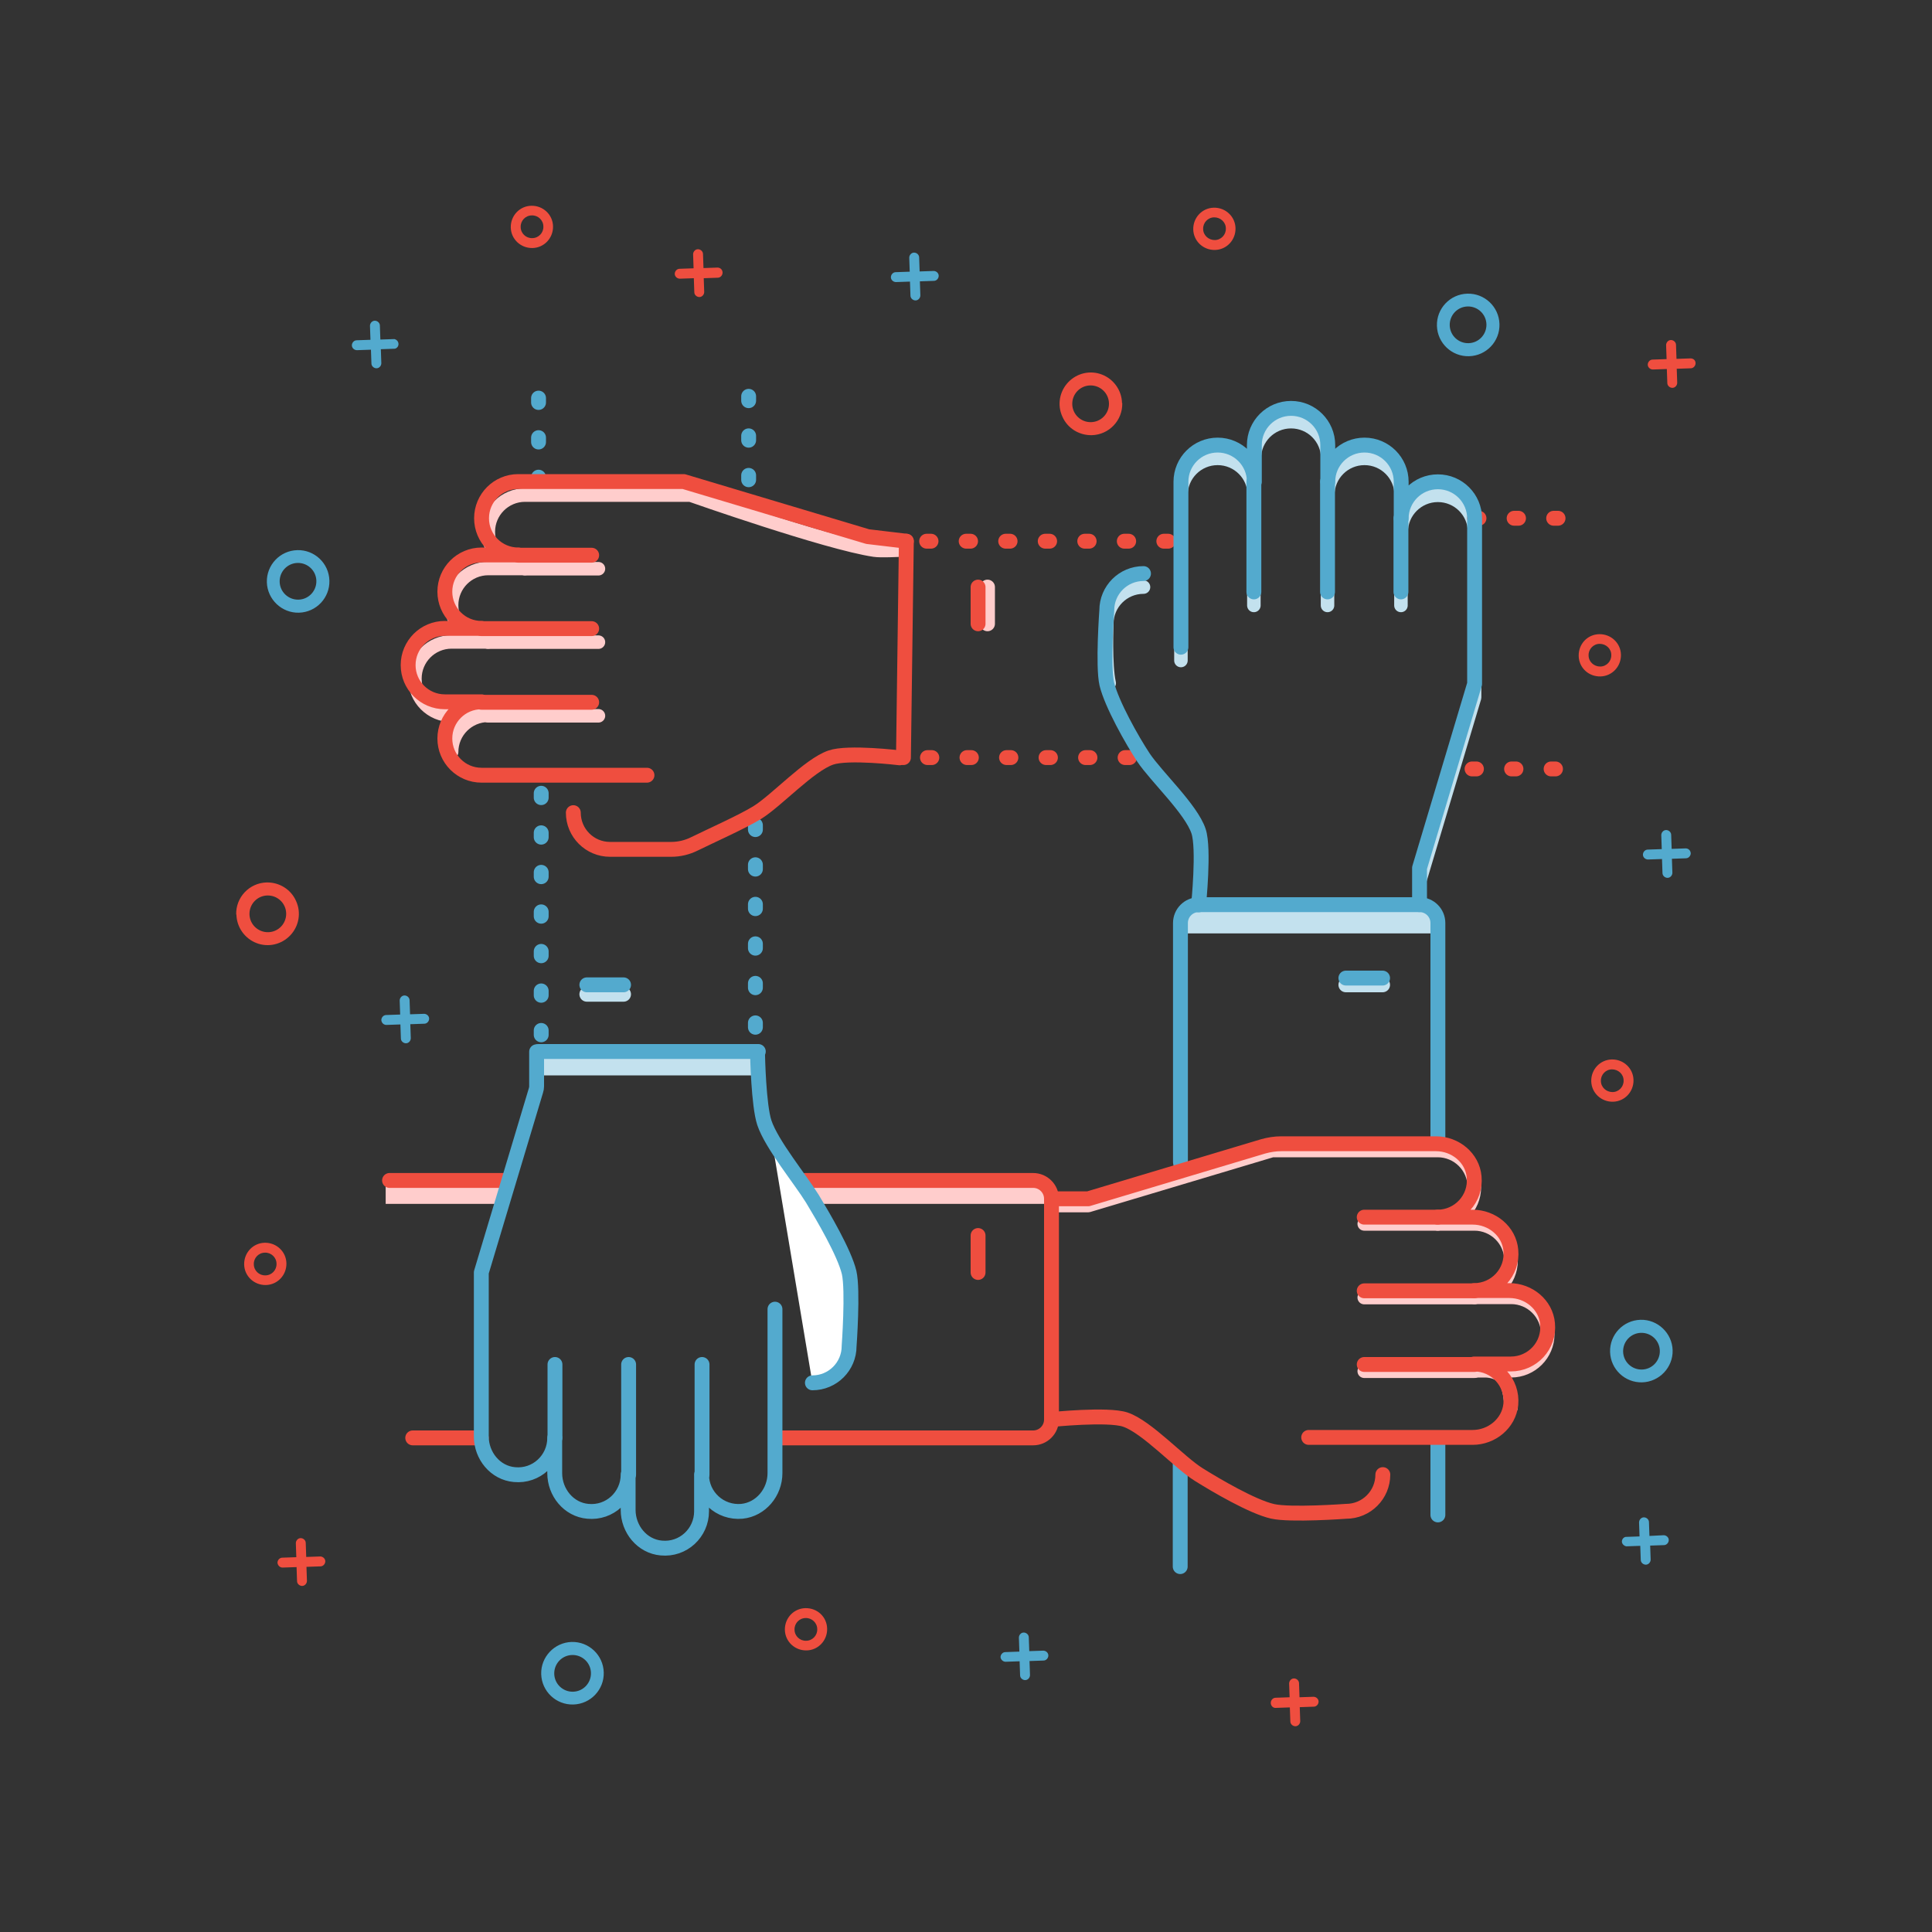 <?xml version="1.0" encoding="utf-8"?>
<!-- Generator: Adobe Illustrator 18.0.0, SVG Export Plug-In . SVG Version: 6.00 Build 0)  -->
<!DOCTYPE svg PUBLIC "-//W3C//DTD SVG 1.1//EN" "http://www.w3.org/Graphics/SVG/1.1/DTD/svg11.dtd">
<svg version="1.1" id="图层_1" xmlns="http://www.w3.org/2000/svg" xmlns:xlink="http://www.w3.org/1999/xlink" x="0px" y="0px"
	 viewBox="0 0 800 800" enable-background="new 0 0 800 800" xml:space="preserve">
<rect x="0" y="0" width="800" height="800" fill="#333333" stroke="none"/>
<g>
	<rect x="221.3" y="437.5" fill="#C3E1EE" width="95.2" height="7.8"/>
	<g>
		<rect x="489.5" y="375.9" fill="#C3E1EE" width="104.2" height="10.6"/>
		<rect x="336.1" y="488.2" fill="#FFCDCC" width="98" height="10.3"/>
		<rect x="159.7" y="488.2" fill="#FFCDCC" width="49.9" height="10.3"/>
		<g>
			<g>
				<g>
					<g>
						<g>
							<g>
								
									<path fill="none" stroke="#C3E1EE" stroke-width="5.599" stroke-linecap="round" stroke-linejoin="round" stroke-miterlimit="10" d="
									M587.8,380.2v-15.2l22.8-76.2v-68.5c0-8.4-6.8-15.2-15.2-15.2c-8.4,0-15.2,6.8-15.2,15.2V205c0-8.4-6.8-15.2-15.2-15.2
									c-8.4,0-15.2,6.8-15.2,15.2v-15.2c0-8.4-6.8-15.2-15.2-15.2c-8.4,0-15.2,6.8-15.2,15.2V205c0-8.4-6.8-15.2-15.2-15.2
									c-8.4,0-15.2,6.8-15.2,15.2v68.5"/>
								
									<line fill="none" stroke="#C3E1EE" stroke-width="5.599" stroke-linecap="round" stroke-linejoin="round" stroke-miterlimit="10" x1="519.2" y1="205" x2="519.2" y2="250.7"/>
								
									<line fill="none" stroke="#C3E1EE" stroke-width="5.599" stroke-linecap="round" stroke-linejoin="round" stroke-miterlimit="10" x1="549.7" y1="205" x2="549.7" y2="250.7"/>
								
									<line fill="none" stroke="#C3E1EE" stroke-width="5.599" stroke-linecap="round" stroke-linejoin="round" stroke-miterlimit="10" x1="580.1" y1="220.2" x2="580.1" y2="250.7"/>
								
									<path fill="none" stroke="#C3E1EE" stroke-width="5.599" stroke-linecap="round" stroke-linejoin="round" stroke-miterlimit="10" d="
									M473.5,243.1c-8.4,0-15.2,6.8-15.2,15.2c0,0-0.7,17.2,1,24.6"/>
							</g>
						</g>
						<g>
							
								<path fill="none" stroke="#C3E1EE" stroke-width="5.599" stroke-linecap="round" stroke-linejoin="round" stroke-miterlimit="10" d="
								M488.7,611.4"/>
							
								<path fill="none" stroke="#C3E1EE" stroke-width="5.599" stroke-linecap="round" stroke-linejoin="round" stroke-miterlimit="10" d="
								M595.4,476.1v-88.3c0-4.2-3.4-7.6-7.6-7.6h-91.4c-4.2,0-7.6,3.4-7.6,7.6v99"/>
							
								<path fill="none" stroke="#C3E1EE" stroke-width="5.599" stroke-linecap="round" stroke-linejoin="round" stroke-miterlimit="10" d="
								M595.4,601"/>
						</g>
					</g>
					<g>
						
							<line fill="none" stroke="#C3E1EE" stroke-width="6.16" stroke-linecap="round" stroke-linejoin="round" x1="243" y1="411.7" x2="258.2" y2="411.7"/>
						
							<line fill="none" stroke="#53AACE" stroke-width="6.16" stroke-linecap="round" stroke-linejoin="round" x1="243" y1="407.8" x2="258.2" y2="407.8"/>
						
							<line fill="none" stroke="#53AACE" stroke-width="6.16" stroke-linecap="round" stroke-miterlimit="10" stroke-dasharray="1.819,14.55" x1="223" y1="199.4" x2="223" y2="161.3"/>
						
							<line fill="none" stroke="#53AACE" stroke-width="6.16" stroke-linecap="round" stroke-miterlimit="10" stroke-dasharray="1.819,14.55" x1="224.1" y1="428.5" x2="224.1" y2="322.1"/>
						
							<line fill="none" stroke="#53AACE" stroke-width="6.16" stroke-linecap="round" stroke-miterlimit="10" stroke-dasharray="1.819,14.55" x1="312.8" y1="341.7" x2="312.8" y2="431.3"/>
						
							<line fill="none" stroke="#53AACE" stroke-width="6.16" stroke-linecap="round" stroke-miterlimit="10" stroke-dasharray="1.819,14.55" x1="310" y1="164.1" x2="310" y2="212.9"/>
					</g>
					<g>
						<g>
							<g>
								
									<path fill="none" stroke="#FFCDCC" stroke-width="5.599" stroke-linecap="round" stroke-linejoin="round" stroke-miterlimit="10" d="
									M372.5,227.8c0,0-7.9,0.4-10.4,0c-19.7-2.9-76.2-22.8-76.2-22.8h-68.5c-8.4,0-15.2,6.8-15.2,15.2s6.8,15.2,15.2,15.2h-15.2
									c-8.4,0-15.2,6.8-15.2,15.2s6.8,15.2,15.2,15.2h-15.2c-8.4,0-15.2,6.8-15.2,15.2s6.8,15.2,15.2,15.2h15.2
									c-8.4,0-15.2,6.8-15.2,15.2"/>
								
									<line fill="none" stroke="#FFCDCC" stroke-width="5.599" stroke-linecap="round" stroke-linejoin="round" stroke-miterlimit="10" x1="202.1" y1="296.4" x2="247.8" y2="296.4"/>
								
									<line fill="none" stroke="#FFCDCC" stroke-width="5.599" stroke-linecap="round" stroke-linejoin="round" stroke-miterlimit="10" x1="202.1" y1="265.9" x2="247.8" y2="265.9"/>
								
									<line fill="none" stroke="#FFCDCC" stroke-width="5.599" stroke-linecap="round" stroke-linejoin="round" stroke-miterlimit="10" x1="217.4" y1="235.5" x2="247.8" y2="235.5"/>
							</g>
						</g>
						<g>
							<g>
								<path fill="none" stroke="#EF4E3F" stroke-width="6.16" stroke-linecap="round" stroke-linejoin="round" d="M375.3,224.1
									l-16-1.9l-76.2-22.8h-68.5c-8.4,0-15.2,6.8-15.2,15.2c0,8.4,6.8,15.2,15.2,15.2h-15.2c-8.4,0-15.2,6.8-15.2,15.2
									s6.8,15.2,15.2,15.2h-15.2c-8.4,0-15.2,6.8-15.2,15.2s6.8,15.2,15.2,15.2h15.2c-8.4,0-15.2,6.8-15.2,15.2
									s6.8,15.2,15.2,15.2h68.5"/>
								
									<line fill="none" stroke="#EF4E3F" stroke-width="6.16" stroke-linecap="round" stroke-linejoin="round" x1="199.3" y1="290.8" x2="245" y2="290.8"/>
								
									<line fill="none" stroke="#EF4E3F" stroke-width="6.16" stroke-linecap="round" stroke-linejoin="round" x1="199.3" y1="260.3" x2="245" y2="260.3"/>
								
									<line fill="none" stroke="#EF4E3F" stroke-width="6.16" stroke-linecap="round" stroke-linejoin="round" x1="214.6" y1="229.9" x2="245" y2="229.9"/>
								<path fill="none" stroke="#EF4E3F" stroke-width="6.16" stroke-linecap="round" stroke-linejoin="round" d="M237.4,336.5
									c0,8.4,6.8,15.2,15.2,15.2c0,0,19,0,25.3,0c3.4,0,6.7-0.8,9.7-2.3c6.5-3.2,19.7-9.1,25.9-12.9c8.1-5,21.5-19.7,30.5-22.8
									c7.2-2.5,28.5,0.1,28.5,0.1"/>
							</g>
						</g>
						<g>
							
								<line fill="none" stroke="#FFCDCC" stroke-width="6.16" stroke-linecap="round" stroke-linejoin="round" x1="408.9" y1="243.1" x2="408.9" y2="258.3"/>
							
								<line fill="none" stroke="#EF4E3F" stroke-width="6.16" stroke-linecap="round" stroke-linejoin="round" x1="405" y1="243.1" x2="405" y2="258.3"/>
							
								<line fill="none" stroke="#EF4E3F" stroke-width="6.16" stroke-linecap="round" stroke-miterlimit="10" stroke-dasharray="1.819,14.55" x1="610.6" y1="214.6" x2="648.7" y2="214.6"/>
							
								<line fill="none" stroke="#EF4E3F" stroke-width="6.16" stroke-linecap="round" stroke-miterlimit="10" stroke-dasharray="1.819,14.55" x1="383.7" y1="224.1" x2="488.7" y2="224.1"/>
							
								<line fill="none" stroke="#EF4E3F" stroke-width="6.16" stroke-linecap="round" stroke-miterlimit="10" stroke-dasharray="1.819,14.55" x1="467.7" y1="313.7" x2="375.3" y2="313.7"/>
							
								<line fill="none" stroke="#EF4E3F" stroke-width="6.16" stroke-linecap="round" stroke-miterlimit="10" stroke-dasharray="1.819,14.55" x1="644.1" y1="318.4" x2="603" y2="318.4"/>
						</g>
					</g>
					<g>
						<g>
							<g>
								<path fill="none" stroke="#53AACE" stroke-width="6.16" stroke-linecap="round" stroke-linejoin="round" d="M587.8,374.6
									v-15.2l22.8-76.2v-68.5c0-8.4-6.8-15.2-15.2-15.2c-8.4,0-15.2,6.8-15.2,15.2v-15.2c0-8.4-6.8-15.2-15.2-15.2
									c-8.4,0-15.2,6.8-15.2,15.2v-15.2c0-8.4-6.8-15.2-15.2-15.2c-8.4,0-15.2,6.8-15.2,15.2v15.2c0-8.4-6.8-15.2-15.2-15.2
									c-8.4,0-15.2,6.8-15.2,15.2v68.5"/>
								
									<line fill="none" stroke="#53AACE" stroke-width="6.16" stroke-linecap="round" stroke-linejoin="round" x1="519.2" y1="199.4" x2="519.2" y2="245.1"/>
								
									<line fill="none" stroke="#53AACE" stroke-width="6.16" stroke-linecap="round" stroke-linejoin="round" x1="549.7" y1="199.4" x2="549.7" y2="245.1"/>
								
									<line fill="none" stroke="#53AACE" stroke-width="6.16" stroke-linecap="round" stroke-linejoin="round" x1="580.1" y1="214.6" x2="580.1" y2="245.1"/>
								<path fill="none" stroke="#53AACE" stroke-width="6.16" stroke-linecap="round" stroke-linejoin="round" d="M473.5,237.5
									c-8.4,0-15.2,6.8-15.2,15.2c0,0-1.7,23.1,0,30.5c2,8.3,10.5,23.4,15.2,30.5c5.3,7.9,19.8,21.4,22.8,30.5
									c2.4,7.2,0,30.5,0,30.5"/>
							</g>
						</g>
						<g>
							
								<line fill="none" stroke="#C3E1EE" stroke-width="6.16" stroke-linecap="round" stroke-linejoin="round" x1="557.3" y1="407.8" x2="572.5" y2="407.8"/>
							
								<line fill="none" stroke="#53AACE" stroke-width="6.16" stroke-linecap="round" stroke-linejoin="round" x1="557.3" y1="405" x2="572.5" y2="405"/>
							
								<line fill="none" stroke="#53AACE" stroke-width="6.16" stroke-linecap="round" stroke-linejoin="round" x1="488.7" y1="605.8" x2="488.7" y2="648.7"/>
							<path fill="none" stroke="#53AACE" stroke-width="6.16" stroke-linecap="round" stroke-linejoin="round" d="M595.4,473.6
								v-91.4c0-4.2-3.4-7.6-7.6-7.6h-91.4c-4.2,0-7.6,3.4-7.6,7.6v99"/>
							
								<line fill="none" stroke="#53AACE" stroke-width="6.16" stroke-linecap="round" stroke-linejoin="round" x1="595.4" y1="627.3" x2="595.4" y2="595.4"/>
						</g>
					</g>
					<g>
						<g>
							<g>
								
									<path fill="none" stroke="#FFCDCC" stroke-width="5.599" stroke-linecap="round" stroke-linejoin="round" stroke-miterlimit="10" d="
									M435.4,499.2h15.2l76.2-22.8h68.5c8.4,0,15.2,6.8,15.2,15.2s-6.8,15.2-15.2,15.2h15.2c8.4,0,15.2,6.8,15.2,15.2
									c0,8.4-6.8,15.2-15.2,15.2h15.2c8.4,0,15.2,6.8,15.2,15.2c0,8.4-6.8,15.2-15.2,15.2h-15.2c8.4-0.3,14.6-0.2,15.2,15.2"/>
								
									<line fill="none" stroke="#FFCDCC" stroke-width="5.599" stroke-linecap="round" stroke-linejoin="round" stroke-miterlimit="10" x1="610.6" y1="567.8" x2="564.9" y2="567.8"/>
								
									<line fill="none" stroke="#FFCDCC" stroke-width="5.599" stroke-linecap="round" stroke-linejoin="round" stroke-miterlimit="10" x1="610.6" y1="537.3" x2="564.9" y2="537.3"/>
								
									<line fill="none" stroke="#FFCDCC" stroke-width="5.599" stroke-linecap="round" stroke-linejoin="round" stroke-miterlimit="10" x1="595.4" y1="506.8" x2="564.9" y2="506.8"/>
							</g>
						</g>
						<g>
							
								<line fill="none" stroke="#EF4E3F" stroke-width="6.16" stroke-linecap="round" stroke-linejoin="round" x1="405" y1="511.6" x2="405" y2="526.9"/>
							
								<line fill="none" stroke="#EF4E3F" stroke-width="6.16" stroke-linecap="round" stroke-linejoin="round" x1="208.5" y1="488.8" x2="161.3" y2="488.8"/>
							<path fill="none" stroke="#EF4E3F" stroke-width="6.16" stroke-linecap="round" stroke-linejoin="round" d="M321.2,595.4
								h106.6c4.2,0,7.6-3.4,7.6-7.6v-91.4c0-4.2-3.4-7.6-7.6-7.6h-94.5"/>
							
								<line fill="none" stroke="#EF4E3F" stroke-width="6.16" stroke-linecap="round" stroke-linejoin="round" x1="170.9" y1="595.4" x2="199.3" y2="595.4"/>
						</g>
						<g>
							<g>
								<path fill="none" stroke="#EF4E3F" stroke-width="6.16" stroke-linecap="round" stroke-linejoin="round" d="M435.4,496.4
									h15.2l72.4-21.7c2.5-0.7,5-1.1,7.6-1.1h64c8,0,15.1,5.8,15.8,13.7c0.9,9.1-6.3,16.7-15.2,16.7h14.6c8,0,15.1,5.8,15.8,13.7
									c0.9,9.1-6.3,16.7-15.2,16.7h14.6c8,0,15.1,5.8,15.8,13.7c0.9,9.1-6.3,16.7-15.2,16.7h-15.2c8.9,0,16,7.6,15.2,16.7
									c-0.8,7.9-7.9,13.7-15.8,13.7l-67.9,0"/>
								
									<line fill="none" stroke="#EF4E3F" stroke-width="6.16" stroke-linecap="round" stroke-linejoin="round" x1="610.6" y1="565" x2="564.9" y2="565"/>
								
									<line fill="none" stroke="#EF4E3F" stroke-width="6.16" stroke-linecap="round" stroke-linejoin="round" x1="610.6" y1="534.5" x2="564.9" y2="534.5"/>
								
									<line fill="none" stroke="#EF4E3F" stroke-width="6.16" stroke-linecap="round" stroke-linejoin="round" x1="595.4" y1="504" x2="564.9" y2="504"/>
								<path fill="none" stroke="#EF4E3F" stroke-width="6.16" stroke-linecap="round" stroke-linejoin="round" d="M435.4,587.8
									c0,0,23.2-2.4,30.5,0c9,3,22.4,17.8,30.5,22.8c7.2,4.5,22.2,13.3,30.5,15.2c7.4,1.7,30.5,0,30.5,0c8.4,0,15.2-6.8,15.2-15.2
									"/>
							</g>
						</g>
					</g>
					<g>
						<g>
							<path fill="none" stroke="#53AACE" stroke-width="6.16" stroke-linecap="round" stroke-linejoin="round" d="M222.2,435.5
								v14.3c0,0.6-0.1,1.2-0.3,1.8l-22.6,75.3l0,67.9c0,8,5.8,15.1,13.7,15.8c9.1,0.9,16.7-6.3,16.7-15.2V610
								c0,8,5.8,15.1,13.7,15.8c9.1,0.9,16.7-6.3,16.7-15.2v14.6c0,8,5.8,15.1,13.7,15.8c9.1,0.9,16.7-6.3,16.7-15.2v-15.2
								c0,8.9,7.6,16,16.7,15.2c7.9-0.8,13.7-7.9,13.7-15.8v-67.9"/>
							
								<line fill="#FFFFFF" stroke="#53AACE" stroke-width="6.16" stroke-linecap="round" stroke-linejoin="round" x1="290.7" y1="610.6" x2="290.7" y2="565"/>
							
								<line fill="#FFFFFF" stroke="#53AACE" stroke-width="6.16" stroke-linecap="round" stroke-linejoin="round" x1="260.3" y1="610.6" x2="260.3" y2="565"/>
							
								<line fill="#FFFFFF" stroke="#53AACE" stroke-width="6.16" stroke-linecap="round" stroke-linejoin="round" x1="229.8" y1="595.4" x2="229.8" y2="565"/>
							<path fill="#FFFFFF" stroke="#53AACE" stroke-width="6.16" stroke-linecap="round" stroke-linejoin="round" d="
								M336.4,572.6c8.4,0,15.2-6.8,15.2-15.2c0,0,1.7-23.1,0-30.5c-2-8.3-10.8-23.2-15.2-30.5c-5-8.1-16.9-22.5-19.9-31.5
								c-2.4-7.2-2.8-28-2.8-28"/>
						</g>
					</g>
					
						<line fill="none" stroke="#53AACE" stroke-width="6.16" stroke-linecap="round" stroke-linejoin="round" stroke-miterlimit="10" x1="223.1" y1="435.4" x2="314" y2="435.4"/>
					
						<line fill="none" stroke="#EF4E3F" stroke-width="6.16" stroke-linecap="round" stroke-linejoin="round" stroke-miterlimit="10" x1="374.1" y1="313.7" x2="375.3" y2="224.1"/>
				</g>
			</g>
		</g>
	</g>
	<g>
		<path id="Shape_504_" fill="#EF4E3F" d="M461.9,166.9l-2.7,0.1c0.1,4.2-3.2,7.7-7.4,7.8c-4.2,0.1-7.7-3.2-7.8-7.4
			c-0.1-4.2,3.2-7.7,7.4-7.8c4.2-0.1,7.7,3.2,7.8,7.4l5.4-0.1c-0.1-5.2-3.4-9.9-8.3-11.8c-4.9-1.9-10.4-0.6-14,3.2
			c-3.6,3.8-4.6,9.4-2.4,14.2c2.1,4.8,6.9,7.8,12.2,7.7c7.2-0.2,12.8-6.2,12.6-13.3L461.9,166.9L461.9,166.9z"/>
		<path id="Shape_502_" fill="#EF4E3F" d="M669.2,271.1l-2,0.1c0.1,2.6-2,4.8-4.6,4.8s-4.8-2-4.8-4.6c-0.1-2.6,2-4.8,4.6-4.8
			s4.8,2,4.8,4.6l4-0.1c-0.1-4.8-4.1-8.6-9-8.5s-8.6,4.1-8.5,9s4.1,8.6,9,8.5c4.8-0.1,8.6-4.1,8.5-9L669.2,271.1L669.2,271.1z"/>
		<path id="Shape_501_" fill="#EF4E3F" d="M227,93.7l-2,0.1c0.1,2.6-2,4.8-4.6,4.8c-2.6,0.1-4.8-2-4.8-4.6c-0.1-2.6,2-4.8,4.6-4.8
			c2.6-0.1,4.8,2,4.8,4.6l4-0.1c-0.1-4.8-4.1-8.6-9-8.5c-4.8,0.1-8.6,4.1-8.5,9c0.1,4.8,4.1,8.6,9,8.5c4.8-0.1,8.6-4.1,8.5-9
			L227,93.7L227,93.7z"/>
		<path id="Shape_500_" fill="#EF4E3F" d="M509.6,94.5l-2,0.1c0.1,2.6-2,4.8-4.6,4.8s-4.8-2-4.8-4.6c-0.1-2.6,2-4.8,4.6-4.8
			s4.8,2,4.8,4.6l4-0.1c-0.1-4.8-4.1-8.6-9-8.5c-4.8,0.1-8.6,4.1-8.5,9c0.1,4.8,4.1,8.6,9,8.5c4.8-0.1,8.6-4.1,8.5-9L509.6,94.5
			L509.6,94.5z"/>
		<path id="Shape_499_" fill="#53AACE" d="M618.2,134.2l-2.7,0.1c0.1,4.2-3.2,7.7-7.4,7.8c-4.2,0.1-7.7-3.2-7.8-7.4
			c-0.1-4.2,3.2-7.7,7.4-7.8c4.2-0.1,7.7,3.2,7.8,7.4l5.4-0.1c-0.2-7.2-6.2-12.8-13.3-12.6c-7.2,0.2-12.8,6.2-12.6,13.3
			c0.2,7.2,6.2,12.8,13.3,12.6c7.2-0.2,12.8-6.2,12.6-13.3L618.2,134.2L618.2,134.2z"/>
		<path id="Shape_498_" fill="#53AACE" d="M133.7,240.4l-2.7,0.1c0.1,4.2-3.2,7.7-7.4,7.8c-4.2,0.1-7.7-3.2-7.8-7.4
			c-0.1-4.2,3.2-7.7,7.4-7.8c4.2-0.1,7.7,3.2,7.8,7.4l5.4-0.1c-0.2-7.2-6.2-12.8-13.3-12.6c-7.2,0.2-12.8,6.2-12.6,13.3
			s6.2,12.8,13.3,12.6c7.2-0.2,12.8-6.2,12.6-13.3L133.7,240.4L133.7,240.4z"/>
		<path id="Shape_497_" fill="#53AACE" d="M163.3,140.4l-5.8,0.2l-0.2-5.8c0-1.1-1-2-2.1-2c-1.1,0-2,1-2,2.1l0.2,5.8l-5.7,0.2
			c-1.1,0-2,1-2,2.1c0,1.1,1,2,2.1,2l5.8-0.2l0.2,5.7c0,1.1,1,2,2.1,2c1.1,0,2-1,2-2.1l-0.2-5.8l5.8-0.2c0.9-0.2,1.6-1.1,1.5-2.1
			C164.9,141.3,164.2,140.6,163.3,140.4L163.3,140.4z"/>
		<path id="Shape_496_" fill="#53AACE" d="M698,351.3l-5.8,0.2l-0.2-5.8c0-1.1-1-2-2.1-2c-1.1,0-2,1-2,2.1l0.2,5.8l-5.8,0.2
			c-1.1,0-2,1-2,2.1c0,1.1,1,2,2.1,2l5.8-0.2l0.2,5.8c0,1.1,1,2,2.1,2c1.1,0,2-1,2-2.1l-0.2-5.8l5.8-0.2c1.1,0,2-1,2-2.1
			C700,352.1,699.1,351.3,698,351.3L698,351.3z"/>
		<path id="Shape_495_" fill="#53AACE" d="M386.6,112.2l-5.8,0.2l-0.2-5.8c0-1.1-1-2-2.1-2c-1.1,0-2,1-2,2.1l0.2,5.8l-5.8,0.2
			c-1.1,0-2,1-2,2.1s1,2,2.1,2l5.8-0.2l0.2,5.8c0,1.1,1,2,2.1,2c1.1,0,2-1,2-2.1l-0.2-5.8l5.8-0.2c1.1,0,2-1,2-2.1
			C388.7,113.1,387.7,112.2,386.6,112.2L386.6,112.2z"/>
		<path id="Shape_494_" fill="#EF4E3F" d="M297.1,110.8l-5.8,0.2l-0.2-5.8c0-1.1-1-2-2.1-2c-1.1,0-2,1-2,2.1l0.2,5.8l-5.8,0.2
			c-1.1,0-2,1-2,2.1c0,1.1,1,2,2.1,2l5.8-0.2l0.2,5.8c0,1.1,1,2,2.1,2c1.1,0,2-1,2-2.1l-0.2-5.7l5.8-0.2c1.1,0,2-1,2-2.1
			C299.2,111.7,298.3,110.8,297.1,110.8L297.1,110.8z"/>
		<path id="Shape_493_" fill="#EF4E3F" d="M700,148.4l-5.8,0.2l-0.2-5.8c0-1.1-1-2-2.1-2c-1.1,0-2,1-2,2.1l0.2,5.8l-5.8,0.2
			c-1.1,0-2,1-2,2.1c0,1.1,1,2,2.1,2l5.8-0.2l0.2,5.8c0,1.1,1,2,2.1,2c1.1,0,2-1,2-2.1l-0.2-5.8l5.8-0.2c1.1,0,2-1,2-2.1
			C702.1,149.2,701.2,148.4,700,148.4L700,148.4z"/>
	</g>
	<g>
		<path id="Shape_516_" fill="#EF4E3F" d="M100.6,378.7l2.7-0.1c-0.1-4.2,3.2-7.7,7.4-7.8c4.2-0.1,7.7,3.2,7.8,7.4s-3.2,7.7-7.4,7.8
			s-7.7-3.2-7.8-7.4l-5.4,0.1c0.1,5.2,3.4,9.9,8.3,11.8c4.9,1.9,10.4,0.6,14-3.2s4.6-9.4,2.4-14.2c-2.1-4.8-6.9-7.8-12.2-7.7
			c-7.2,0.2-12.8,6.2-12.6,13.3L100.6,378.7L100.6,378.7z"/>
		<path id="Shape_515_" fill="#EF4E3F" d="M660.9,447.7l2-0.1c-0.1-2.6,2-4.8,4.6-4.8s4.8,2,4.8,4.6c0.1,2.6-2,4.8-4.6,4.8
			s-4.8-2-4.8-4.6l-4,0.1c0.1,4.8,4.1,8.6,9,8.5c4.8-0.1,8.6-4.1,8.5-9c-0.1-4.8-4.1-8.6-9-8.5c-4.8,0.1-8.6,4.1-8.5,9L660.9,447.7
			L660.9,447.7z"/>
		<path id="Shape_514_" fill="#EF4E3F" d="M103.1,523.6l2-0.1c-0.1-2.6,2-4.8,4.6-4.8c2.6-0.1,4.8,2,4.8,4.6c0.1,2.6-2,4.8-4.6,4.8
			c-2.6,0.1-4.8-2-4.8-4.6l-4,0.1c0.1,4.8,4.1,8.6,9,8.5c4.8-0.1,8.6-4.1,8.5-9c-0.1-4.8-4.1-8.6-9-8.5c-4.8,0.1-8.6,4.1-8.5,9
			L103.1,523.6L103.1,523.6z"/>
		<path id="Shape_512_" fill="#EF4E3F" d="M327,674.9l2-0.1c-0.1-2.6,2-4.8,4.6-4.8c2.6-0.1,4.8,2,4.8,4.6c0.1,2.6-2,4.8-4.6,4.8
			c-2.6,0.1-4.8-2-4.8-4.6l-4,0.1c0.1,4.8,4.1,8.6,9,8.5c4.8-0.1,8.6-4.1,8.5-9s-4.1-8.6-9-8.5c-4.8,0.1-8.6,4.1-8.5,9L327,674.9
			L327,674.9z"/>
		<path id="Shape_511_" fill="#53AACE" d="M226.8,693.2l2.7-0.1c-0.1-4.2,3.2-7.7,7.4-7.8c4.2-0.1,7.7,3.2,7.8,7.4
			c0.1,4.2-3.2,7.7-7.4,7.8s-7.7-3.2-7.8-7.4l-5.4,0.1c0.2,7.2,6.2,12.8,13.3,12.6c7.2-0.2,12.8-6.2,12.6-13.3
			c-0.2-7.2-6.2-12.8-13.3-12.6s-12.8,6.2-12.6,13.3L226.8,693.2L226.8,693.2z"/>
		<path id="Shape_510_" fill="#53AACE" d="M669.4,559.8l2.7-0.1c-0.1-4.2,3.2-7.7,7.4-7.8c4.2-0.1,7.7,3.2,7.8,7.4
			c0.1,4.2-3.2,7.7-7.4,7.8s-7.7-3.2-7.8-7.4l-5.4,0.1c0.2,7.2,6.2,12.8,13.3,12.6s12.8-6.2,12.6-13.3s-6.2-12.8-13.3-12.6
			c-7.2,0.2-12.8,6.2-12.6,13.3L669.4,559.8L669.4,559.8z"/>
		<path id="Shape_509_" fill="#53AACE" d="M673.4,640.3l5.8-0.2l0.2,5.8c0,1.1,1,2,2.1,2c1.1,0,2-1,2-2.1l-0.2-5.8l5.7-0.2
			c1.1,0,2-1,2-2.1c0-1.1-1-2-2.1-2L683,636l-0.2-5.7c0-1.1-1-2-2.1-2c-1.1,0-2,1-2,2.1l0.2,5.8l-5.8,0.2c-0.9,0.2-1.6,1.1-1.5,2.1
			C671.7,639.3,672.4,640.1,673.4,640.3L673.4,640.3z"/>
		<path id="Shape_508_" fill="#53AACE" d="M160,424.4l5.8-0.2l0.2,5.8c0,1.1,1,2,2.1,2c1.1,0,2-1,2-2.1l-0.2-5.8l5.8-0.2
			c1.1,0,2-1,2-2.1c0-1.1-1-2-2.1-2l-5.8,0.2l-0.2-5.8c0-1.1-1-2-2.1-2s-2,1-2,2.1l0.2,5.8l-5.8,0.2c-1.1,0-2,1-2,2.1
			C158,423.6,158.9,424.4,160,424.4L160,424.4z"/>
		<path id="Shape_507_" fill="#53AACE" d="M416.4,688.1l5.8-0.2l0.2,5.8c0,1.1,1,2,2.1,2s2-1,2-2.1l-0.2-5.8l5.8-0.2
			c1.1,0,2-1,2-2.1c0-1.1-1-2-2.1-2l-5.8,0.2L426,678c0-1.1-1-2-2.1-2c-1.1,0-2,1-2,2.1l0.2,5.8l-5.8,0.2c-1.1,0-2,1-2,2.1
			C414.4,687.2,415.3,688.1,416.4,688.1L416.4,688.1z"/>
		<path id="Shape_506_" fill="#EF4E3F" d="M528.3,707.2l5.8-0.2l0.2,5.8c0,1.1,1,2,2.1,2c1.1,0,2-1,2-2.1l-0.2-5.8l5.8-0.2
			c1.1,0,2-1,2-2.1c0-1.1-1-2-2.1-2l-5.8,0.2l-0.2-5.8c0-1.1-1-2-2.1-2c-1.1,0-2,1-2,2.1l0.2,5.7l-5.8,0.2c-1.1,0-2,1-2,2.1
			C526.2,706.4,527.2,707.3,528.3,707.2L528.3,707.2z"/>
		<path id="Shape_505_" fill="#EF4E3F" d="M117,649.1l5.8-0.2l0.2,5.8c0,1.1,1,2,2.1,2s2-1,2-2.1l-0.2-5.8l5.8-0.2c1.1,0,2-1,2-2.1
			c0-1.1-1-2-2.1-2l-5.8,0.2l-0.2-5.8c0-1.1-1-2-2.1-2c-1.1,0-2,1-2,2.1l0.2,5.8l-5.8,0.2c-1.1,0-2,1-2,2.1
			C115,648.2,115.9,649.1,117,649.1L117,649.1z"/>
	</g>
</g>
</svg>

